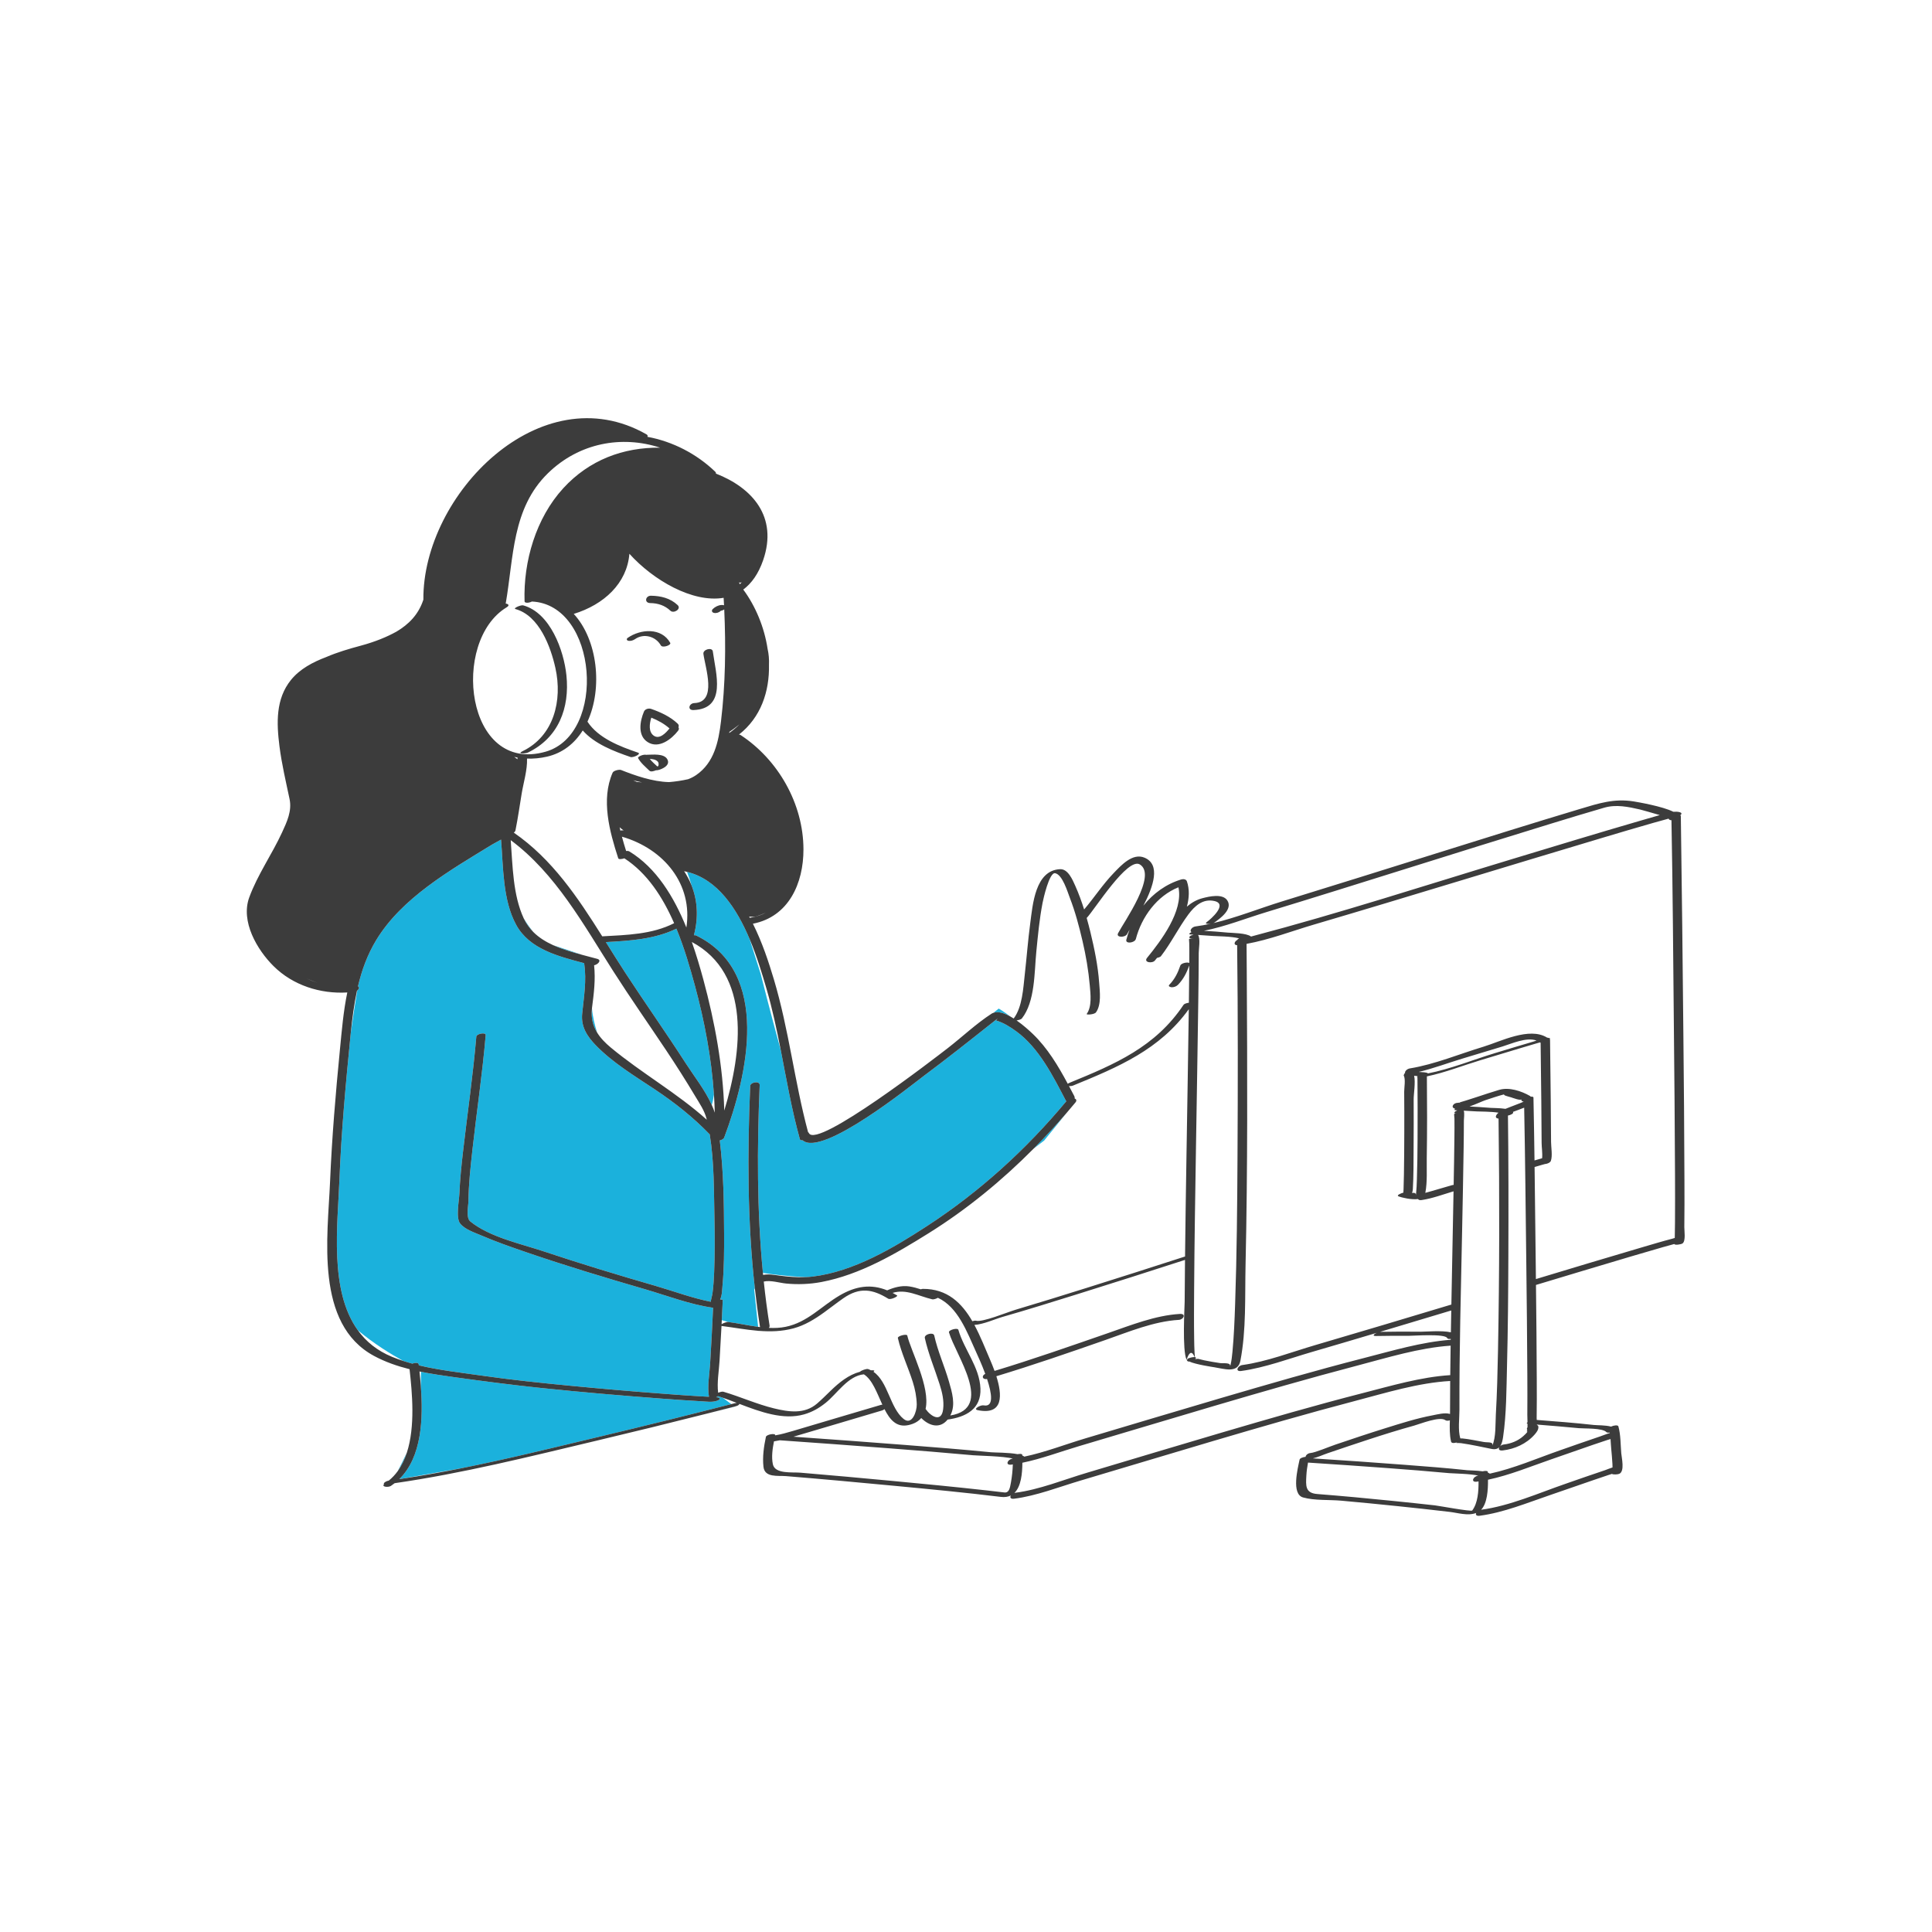<?xml version="1.0" standalone="no"?>
<svg version="1.1" id="Layer_1" xmlns="http://www.w3.org/2000/svg" xmlns:xlink="http://www.w3.org/1999/xlink" x="0px" y="0px" width="595.28px" height="595.28px" viewBox="0 0 595.28 595.28" enable-background="new 0 0 595.28 595.28" xml:space="preserve">
<path id="color_x5F_2" fill="#1bb1dc" d="M192.612,299.645c-2.007-3.077-3.965-6.222-5.938-9.371
	c7.375-0.401,15.034-0.864,21.744-4.136c2.441,5.945,4.231,12.147,5.744,17.739c2.911,10.763,5.061,22.103,5.816,33.399
	c-0.192,1.35-0.426,2.405-0.658,3.21c-2.074-4.628-5.492-8.922-8.105-12.984C205.172,318.112,198.713,308.997,192.612,299.645z
	 M233.518,410.032l0.202,0.06l-0.005-0.045C233.649,410.042,233.583,410.038,233.518,410.032z M222.706,430.665
	c-0.5-0.173-0.994-0.334-1.482-0.488c-0.134,0.124-0.343,0.24-0.592,0.34c1-0.001,1.796,0.547,0.274,1.085
	c-1.51,0.533-3.295,0.229-4.855,0.145c-4.181-0.226-8.358-0.524-12.533-0.838c-12.221-0.918-24.436-1.964-36.626-3.231
	c-9.026-0.938-18.011-2.111-26.998-3.36c-3.37-0.468-6.794-0.964-10.176-1.649c-0.004,0.808-0.018,2.398-0.063,4.318
	c0.76,10.042,0.365,21.912-6.63,28.752c0.099-0.015,0.199-0.028,0.297-0.042c3.6-0.627,11.005-1.921,18.661-3.272
	c14.286-2.849,28.476-6.353,42.584-9.722c13.61-3.25,27.202-6.588,40.754-10.076L222.706,430.665z M122.546,453.277
	c1.225-1.688,2.145-3.623,2.822-5.716C124.368,449.704,123.346,451.734,122.546,453.277z M218.298,435.437
	c4.928-1.222,8.088-2.012,8.088-2.012l-0.051-0.038C223.658,434.077,220.979,434.758,218.298,435.437z M318.462,353.931l3.257-2.506
	l6.947-8.549C325.4,346.674,321.998,350.368,318.462,353.931z M170.427,291.217c2.833,1.288,5.943,2.188,8.969,2.989
	L170.427,291.217z M127.04,420.161c0.825-0.329,1.907-0.343,1.97,0.211c0.012,0.101,0.023,0.207,0.034,0.309
	c6.271,1.518,12.758,2.214,19.128,3.134c9.272,1.339,18.599,2.305,27.923,3.197c9.739,0.932,19.487,1.772,29.243,2.497
	c3.594,0.267,7.188,0.529,10.786,0.739c0.772,0.045,1.545,0.083,2.317,0.12c-0.545-3.241,0.177-7.058,0.366-10.28
	c0.335-5.714,0.669-11.429,0.908-17.148c-7.054-0.971-14.23-3.75-21.03-5.726c-12.113-3.52-24.206-7.161-36.141-11.248
	c-4.769-1.633-9.555-3.285-14.188-5.28c-2.077-0.894-5.12-1.86-6.587-3.718c-1.363-1.725-0.318-7.008-0.23-9.088
	c0.186-4.391,0.632-8.777,1.138-13.141c1.366-11.79,3.082-23.534,4.089-35.363c0.072-0.843,2.968-1.441,2.882-0.423
	c-1.008,11.832-2.776,23.567-4.09,35.364c-0.582,5.228-1.157,10.492-1.226,15.756c-0.021,1.583-0.832,5.136,0.593,6.292
	c5.95,4.825,15.548,6.854,22.647,9.22c11.361,3.788,22.825,7.271,34.33,10.594c5.546,1.602,11.357,3.788,17.125,4.922
	c-0.076-0.271,0.417-1.963,0.499-2.576c0.289-2.166,0.428-4.352,0.515-6.535c0.218-5.444,0.218-10.897,0.097-16.344
	c-0.188-8.475-0.05-17.586-1.461-26.13c-5.168-5.33-10.829-9.817-17.023-13.932c-6.156-4.089-12.928-8.186-18.089-13.528
	c-2.662-2.755-4.583-5.708-4.189-9.683c0.526-5.322,1.416-10.172,0.62-15.562c-0.002-0.014,0.003-0.028,0.002-0.042
	c-7.89-2.096-16.868-4.287-20.973-11.846c-4.124-7.592-3.943-17.607-4.641-26.23c-0.753,0.414-1.669,0.921-2.709,1.505
	c-13.14,8.031-27.906,16.491-35.771,29.488c-2.703,4.467-4.417,9.226-5.586,14.144c-0.005,0.028-0.01,0.057-0.015,0.085
	c0.54,0.223,0.335,0.858-0.224,1.288c-0.679,3.973-1.349,8.411-1.988,13.003c-0.039,0.378-0.078,0.756-0.115,1.135
	c-1.442,14.617-2.806,29.251-3.376,43.933c-0.551,14.196-3.203,34.352,5.676,46.619c4.93,4.134,10.158,7.34,13.952,9.426
	C125.158,419.625,126.097,419.902,127.04,420.161z M182.394,310.677c-0.339,2.915,0.274,5.326,1.583,7.462
	C183.287,315.976,182.613,313.31,182.394,310.677z M164.339,287.183c-0.908-1.112-1.951-2.533-2.978-4.238
	c0,0.001,0.001,0.003,0.002,0.004C162.125,284.602,163.143,285.991,164.339,287.183z M311.309,313.201
	c-2.124-1.626-3.59-2.442-3.59-2.442l-1.632,1.312C307.532,311.542,309.421,312.146,311.309,313.201z M328.375,339.066
	c-3.907-7.488-8.25-16.205-15.261-21.305c-1.907-1.387-3.944-2.672-6.228-3.344c-0.043-0.013,0.946-0.938,0.204-0.367
	c-0.661,0.508-1.313,1.029-1.966,1.547c-6.827,5.425-13.67,10.83-20.662,16.041c-3.344,2.492-31.136,25.019-37.152,19.711
	c-0.429,0.022-0.773-0.062-0.842-0.307c-2.521-9.026-4.107-18.271-5.902-27.475c-3.317-12.026-6.18-23.476-6.18-23.476L231,289.412
	c-3.992-9.491-9.899-18.483-19.315-20.776c0.484,1.263,0.977,2.686,1.379,4.137c1.816,4.576,2.218,9.796,0.741,15.386
	c0.271-0.028,0.519-0.007,0.703,0.083c23.176,11.321,15.831,43.108,8.625,62.256c-0.162,0.43-0.75,0.74-1.359,0.884
	c1.165,9.482,1.292,19.207,1.333,28.684c0.024,5.384,0.002,10.791-0.5,16.156c-0.109,1.171-0.119,2.937-0.725,4.189
	c0.459-0.033,0.813,0.012,0.807,0.149c-0.079,2.068-0.19,4.134-0.295,6.201l1.9,0.559c0.021,0,0.045-0.001,0.063,0.001
	c2.935,0.377,6.083,1.08,9.229,1.503l-1.2-11.399l0.189-0.505c-2.298-20.655-2.303-41.602-1.427-62.313
	c0.05-1.192,2.983-1.686,2.923-0.269c-0.813,19.234-0.864,38.657,0.995,57.864c1.846,0.29,7.258,1.071,13.183,1.304
	c0.695-0.031,1.391-0.08,2.086-0.164c12.642-1.524,24.822-8.75,35.332-15.597c16.208-10.561,30.527-23.591,42.89-38.444
	C328.488,339.234,328.424,339.159,328.375,339.066z"></path>
<path id="color_x5F_1" d="M200.576,183.554c3.032,0.043,5.957,0.747,8.213,2.882c1.26,1.192-1.207,2.699-2.214,1.746
	c-1.737-1.644-3.85-2.333-6.219-2.366C198.4,185.788,198.867,183.53,200.576,183.554z M196.612,233.597
	c-0.252-0.458,1.661-1.26,2.534-1.023c0.069-0.005,0.144-0.02,0.208-0.02c1.725-0.008,5.128-0.454,6.213,1.314
	c0.75,1.221-0.083,2.173-1.139,2.752c-0.582,0.319-1.201,0.582-1.859,0.689c-0.156,0.025-0.309,0.021-0.46,0.03
	c-0.568,0.238-1.567,0.56-1.982,0.152C198.874,236.263,197.472,235.156,196.612,233.597z M202.76,236.082
	C202.418,236.142,202.592,236.267,202.76,236.082L202.76,236.082z M202.768,236.081c0.188-0.017,0.376-0.03,0.569-0.02
	C203.059,236.047,202.891,236.061,202.768,236.081z M200.2,233.834c0.672,0.832,1.498,1.546,2.277,2.281
	c0.094-0.015,0.189-0.026,0.284-0.035c0.071-0.077,0.138-0.205,0.158-0.422c0.031-0.329-0.021-0.782-0.275-1.028
	C202.024,234.033,201.121,233.868,200.2,233.834z M209.031,224.089c0.216,0.264,0.233,0.636-0.122,1.092
	c-2.029,2.606-5.921,5.62-9.325,3.486c-3.216-2.016-2.408-6.49-1.169-9.417c0.344-0.813,1.444-1.092,2.218-0.826
	c2.89,0.997,5.919,2.401,8.157,4.529C209.186,223.33,209.211,223.737,209.031,224.089z M206.281,224.442
	c-1.618-1.449-3.58-2.507-5.605-3.326c-0.577,1.887-0.886,4.323,0.684,5.503C203.166,227.977,205.164,225.842,206.281,224.442z
	 M158.824,187.66c7.312,2.015,10.856,11.604,12.313,18.194c2.198,9.938-0.439,20.964-10.214,25.641
	c-1.731,0.828,0.981,0.741,1.677,0.408c9.492-4.541,12.98-13.772,11.918-23.875c-0.804-7.645-4.96-19.204-13.317-21.507
	C160.522,186.334,157.961,187.422,158.824,187.66z M213.681,218.778c10.322-0.391,6.861-11.321,5.947-18.081
	c-0.183-1.356-3.088-0.631-2.897,0.776c0.588,4.356,4.322,14.887-2.8,15.157C212.276,216.693,211.708,218.853,213.681,218.778z
	 M203.61,198.849c0.512,0.912,3.288-0.082,2.897-0.776c-2.68-4.777-9.112-4.301-13.091-1.545c-0.507,0.351-0.302,0.83,0.246,0.918
	c0.718,0.116,1.466-0.146,2.049-0.549C198.372,195.054,202.057,196.082,203.61,198.849z M449.59,339.696
	C449.293,339.666,449.189,339.776,449.59,339.696L449.59,339.696z M518.44,383.101c-0.451,0.346-2.5,0.629-2.527,0.198
	c-0.058,0.011-0.116,0.021-0.172,0.036c-1.129,0.301-2.256,0.614-3.38,0.935c-3.251,0.928-6.497,1.88-9.738,2.841
	c-9.797,2.903-19.581,5.853-29.364,8.802c0.112,9.852,0.214,19.704,0.245,29.557c0.012,3.806,0.031,7.613-0.034,11.418
	c-0.002,0.14,0.011,0.363,0.026,0.615c5.86,0.455,11.728,0.898,17.568,1.552c1.067,0.12,3.634,0.038,5.321,0.507
	c0.813-0.39,2.126-0.572,2.264-0.079c0.716,2.559,0.67,5.632,0.886,8.267c0.114,1.395,1.14,5.584-0.609,6.359
	c-0.519,0.229-1.997,0.276-2.242,0.018c-0.365,0.114-0.73,0.229-1.093,0.348c-1.579,0.521-3.151,1.058-4.723,1.601
	c-4.389,1.516-8.771,3.052-13.168,4.546c-7.029,2.389-14.371,5.434-21.778,6.404c-1.072,0.141-1.32-0.344-1.092-0.853
	c-2.56,0.961-5.621-0.037-8.212-0.341c-5.361-0.629-10.727-1.223-16.097-1.776c-5.755-0.592-11.514-1.16-17.277-1.673
	c-3.687-0.328-8.178-0.001-11.739-0.991c-3.689-1.025-1.637-9.018-1.077-11.663c0.093-0.438,1.054-0.779,1.84-0.853
	c0.049-0.498,0.672-1.106,1.512-1.178c1.506-0.129,5.56-1.872,7.704-2.599c5.146-1.744,10.297-3.476,15.487-5.085
	c4.732-1.468,9.52-3.01,14.398-3.922c1.431-0.268,3.765-0.93,5.405-0.432c0.002-0.178,0.006-0.359,0.006-0.534
	c-0.006-3.208,0.011-6.415,0.042-9.623c-9.827,0.553-19.77,3.647-29.223,6.127c-14.715,3.86-29.33,8.095-43.918,12.402
	c-13.613,4.02-27.197,8.14-40.806,12.173c-6.604,1.957-13.527,4.698-20.398,5.572c-1.172,0.149-1.361-0.445-1.018-0.999
	c-0.83,0.414-1.846,0.59-3.097,0.437c-10.888-1.334-21.815-2.372-32.735-3.408c-11.15-1.058-22.305-2.088-33.47-2.993
	c-2.509-0.203-6.54,0.523-6.92-2.86c-0.343-3.059,0.116-6.226,0.751-9.223c0.164-0.772,3.03-1.247,2.867-0.477
	c0,0.002-0.001,0.004-0.001,0.006c1.876-0.318,3.692-0.837,5.534-1.382c8.976-2.652,17.939-5.344,26.921-7.975
	c0.207-0.061,0.392-0.085,0.56-0.091c-1.653-3.602-3.064-7.69-5.696-9.363c-4.893,0.464-8.258,5.992-11.782,8.798
	c-2.055,1.637-4.112,2.823-6.643,3.547c-6.371,1.824-13.419-0.749-19.938-3.238c-0.004,0.234-0.354,0.541-1.135,0.743
	c-0.114,0.029-0.228,0.058-0.341,0.087c-2.677,0.69-5.357,1.371-8.037,2.05c-11.517,2.919-23.059,5.745-34.618,8.492
	c-20.509,4.874-41.185,10.058-62.081,13.066c-0.368,0.289-0.748,0.568-1.147,0.833c-0.812,0.537-2.988,0.324-2.104-0.543
	c-0.4-0.239,0.551-0.942,1.434-1.08c1.06-0.855,1.975-1.84,2.764-2.927c1.225-1.688,2.145-3.623,2.822-5.716
	c2.608-8.062,1.639-18.417,0.825-25.689c-3.792-0.955-7.485-2.231-10.931-4.084c-18.323-9.856-14.281-36.695-13.561-53.737
	c0.574-13.58,1.71-27.117,3.036-40.642c0.572-5.841,1.064-11.825,2.271-17.616c-8.279,0.495-16.73-2.172-22.717-8.116
	c-5.074-5.036-10.211-13.762-7.485-21.196c2.567-6.999,6.97-13.208,10.085-19.962c1.526-3.309,3.102-6.638,2.328-10.323
	c-1.133-5.396-2.418-10.794-3.111-16.271c-0.898-7.109-1.202-14.55,3.54-20.419c2.747-3.4,6.782-5.514,10.862-7.055
	c3.439-1.492,7.147-2.565,10.707-3.524c4.308-1.16,7.941-2.652,10.932-4.307c3.785-2.233,6.798-5.264,8.301-9.849
	c-0.254-32.464,36.191-69.517,68.741-50.941c0.39,0.222,0.436,0.496,0.289,0.759c7.71,1.428,15.082,5.169,20.9,10.762
	c0.194,0.186,0.245,0.38,0.199,0.566c11.21,4.387,19.181,13.278,14.562,26.68c-1.458,4.23-3.581,7.163-6.127,9.054
	c3.791,5.115,6.498,11.642,7.501,18.306c0.359,1.577,0.49,3.22,0.421,4.885c0.17,8.263-2.526,16.239-9.245,21.487
	c0.197,0.019,0.38,0.069,0.531,0.168c11.585,7.616,19.296,21.184,19.337,35.161c0.031,10.548-4.585,20.822-15.578,22.955
	c2.861,5.701,4.892,11.885,6.46,17.135c4.618,15.455,6.363,31.533,10.532,47.058c0.107,0.081,0.2,0.182,0.264,0.316
	c2.424,5.029,39.245-23.422,42.842-26.219c4.439-3.451,8.714-7.506,13.437-10.566c0.179-0.116,0.373-0.195,0.569-0.267
	c1.445-0.528,3.334,0.075,5.222,1.13c0.345,0.193,0.69,0.396,1.032,0.615c2.679-3.563,2.934-9.335,3.41-13.546
	c0.596-5.267,0.984-10.56,1.688-15.814c0.758-5.665,1.501-16.324,9.207-16.645c2.435-0.102,3.848,3.3,4.65,5.092
	c1.063,2.376,1.959,4.831,2.746,7.321c3.119-3.666,5.765-7.75,9.118-11.229c2.27-2.355,5.794-6.257,9.459-4.74
	c5.086,2.105,2.76,8.88-0.315,14.793c3.007-3.748,6.991-6.668,11.687-8.081c0.585-0.176,1.477-0.092,1.708,0.577
	c0.85,2.465,0.721,5.13,0.001,7.812c1.4-1.202,2.979-2.133,4.831-2.612c1.993-0.516,6.193-1.522,7.633,0.705
	c1.75,2.705-2.195,5.532-4.038,6.842c-0.069,0.049-0.174,0.096-0.298,0.139c7.161-1.684,14.365-4.589,21.18-6.684
	c15.931-4.896,31.831-9.895,47.737-14.869c14.692-4.595,29.376-9.22,44.123-13.637c5.737-1.718,10.465-3.277,16.522-2.303
	c1.141,0.184,8.906,1.509,12.187,3.183c1.166-0.101,3.389,0.07,2.127,1.109c0.115,0.042,0.188,0.105,0.19,0.195
	c0,0.002,0,0.004,0,0.007c0.333,22.5,0.564,45.003,0.785,67.505c0.147,14.998,0.29,29.996,0.327,44.994
	c0.012,4.729,0.029,9.46-0.037,14.188C518.952,379.199,519.456,382.32,518.44,383.101z M370.952,286.793
	c2.457,0.144,4.914,0.313,7.361,0.56c1.093,0.11,5.761,0.09,7.145,1.215c0.116-0.031,0.236-0.064,0.351-0.094
	c27.05-7.125,53.737-15.804,80.506-23.901c13.027-3.94,26.046-7.913,39.118-11.706c1.986-0.576,3.974-1.171,5.972-1.724
	c-2.36-0.69-5.494-1.585-6.075-1.719c-3.654-0.837-7.364-1.627-11.038-0.562c-5.454,1.583-10.889,3.232-16.319,4.896
	c-14.656,4.491-29.281,9.081-43.91,13.658c-14.668,4.59-29.332,9.2-44.037,13.673C383.857,282.969,377.396,285.522,370.952,286.793z
	 M381.184,291.235c-1.202-0.034-0.876-1.129,0.04-1.625c0.092-0.185,0.303-0.345,0.576-0.475c-2.219-0.646-7.009-0.665-7.948-0.74
	c-1.57-0.125-3.142-0.231-4.713-0.328c0.772,1.122,0.211,4.282,0.209,5.527c-0.008,4.952-0.073,9.903-0.139,14.855
	c-0.2,14.782-0.462,29.563-0.699,44.344c-0.237,14.867-0.482,29.735-0.581,44.604c-0.033,5.062-0.07,10.126,0.011,15.188
	c0.022,1.395,0.041,2.793,0.123,4.187c0.023,0.394,0.042,0.791,0.096,1.182c0.011,0.081,0.019,0.144,0.025,0.199
	c0.225,0.039,0.354,0.146,0.279,0.372c-0.041,0.125-0.129,0.23-0.234,0.328c0.928-0.378,1.206-0.05,2.799,0.278
	c1.631,0.336,3.271,0.622,4.919,0.861c0.928,0.135,3.451-0.281,3.041,1.047c0.073-0.19,0.136-0.385,0.182-0.583
	c0.298-1.285,0.444-2.609,0.568-3.92c0.462-4.889,0.655-9.805,0.824-14.712c0.522-15.148,0.653-30.31,0.733-45.465
	C381.41,334.654,381.454,312.939,381.184,291.235z M313.217,314.401c2.136,1.488,4.053,3.252,5.024,4.183
	c4.501,4.316,7.796,9.827,10.758,15.348c0.133-0.104,0.326-0.214,0.609-0.33c13.942-5.709,26.401-11.006,35.064-24.004
	c0.205-0.308,0.969-0.56,1.64-0.637c0.052-3.825,0.097-7.651,0.119-11.477c-0.785,2.213-1.801,4.229-3.465,5.935
	c-0.497,0.51-1.206,0.77-1.918,0.77c-0.339,0-1.265-0.255-0.763-0.77c1.666-1.708,2.635-3.684,3.396-5.925
	c0.252-0.742,2.191-1.137,2.757-0.778c0.002-0.488,0.009-0.975,0.011-1.463c0.004-1.541,0.012-3.082-0.022-4.622
	c-0.042-1.949-0.464-1.101,1.46-1.572c-1.702,0.417-1.99-0.604-0.274-1.024c0.004-0.001,0.008-0.002,0.013-0.003
	c0.045-0.011,0.109-0.027,0.181-0.044c-0.312-0.017-0.624-0.039-0.935-0.055c-0.798-0.04-0.396-0.413,0.249-0.746
	c-0.704-0.378,0.059-1.586,1.233-1.739c1.565-0.203,3.138-0.495,4.713-0.846c-0.962,0.143-2.046,0.064-1.197-0.54
	c1.151-0.818,6.5-5.452,2.357-6.429c-3.592-0.848-6.156,1.533-8.082,4.138c-3.049,4.124-5.309,8.779-8.44,12.841
	c-0.174,0.227-0.679,0.419-1.208,0.528c-0.224,0.279-0.445,0.552-0.658,0.813c-0.81,0.992-3.573,0.604-2.415-0.816
	c4.222-5.177,11.252-14.407,9.671-21.747c-6.623,2.632-11.356,9.151-13.121,15.915c-0.324,1.24-3.288,1.599-2.932,0.235
	c0.274-1.05,0.61-2.086,1.003-3.1c-0.317,0.537-0.586,1.004-0.782,1.378c-0.568,1.087-3.506,1.137-2.76-0.292
	c1.856-3.555,12.107-17.876,6.701-21.176c-3.791-2.313-13.91,13.887-16.361,16.474c-0.006,0.007-0.015,0.012-0.021,0.018
	c0.4,1.416,0.78,2.836,1.125,4.26c1.248,5.154,2.344,10.42,2.725,15.719c0.195,2.713,0.73,6.706-0.978,9.096
	c-0.506,0.708-3.103,0.828-2.863,0.492c1.658-2.32,1.176-6.149,0.943-8.812c-0.402-4.602-1.189-9.174-2.239-13.672
	c-1.047-4.485-2.233-8.982-3.902-13.282c-0.679-1.75-2.25-7.153-4.523-7.594c-1.837-0.356-3.681,8.098-3.886,9.159
	c-0.959,4.974-1.427,10.02-1.924,15.055c-0.62,6.272-0.34,15.363-4.463,20.557C314.624,314.091,313.875,314.318,313.217,314.401z
	 M299.591,407.091c0.45-0.143,0.889-0.224,1.118-0.159c2.01,0.566,9.546-2.59,12.29-3.406c7.26-2.16,14.495-4.405,21.721-6.675
	c10.151-3.189,20.289-6.421,30.411-9.702c0.111-10.205,0.271-20.41,0.433-30.614c0.241-15.195,0.513-30.391,0.722-45.586
	c-8.975,12.461-21.649,17.794-35.621,23.515c-0.422,0.173-0.92,0.209-1.3,0.15c0.559,1.051,1.111,2.101,1.653,3.141
	c0.127,0.244,0.146,0.479,0.094,0.695c0.504,0.203,0.748,0.632,0.234,1.253c-0.882,1.066-1.777,2.123-2.681,3.173
	c-3.266,3.798-6.668,7.492-10.204,11.055c-9.76,9.834-20.536,18.677-32.275,26.008c-10.178,6.356-21.193,12.832-33.119,15.076
	c-3.552,0.668-7.259,0.815-10.858,0.463c-2.021-0.197-4.826-1.103-6.879-0.604c0.482,4.534,1.072,9.055,1.79,13.558
	c0.042,0.264-0.052,0.502-0.222,0.707c1.749,0.084,3.473,0.017,5.133-0.32c6.782-1.376,10.978-6.333,16.674-9.668
	c5.042-2.952,9.713-3.586,14.644-1.573c2.13-0.915,4.484-1.567,6.811-1.213c1.217,0.185,2.394,0.517,3.56,0.892
	c0.228-0.085,0.451-0.139,0.637-0.139C291.896,397.097,296.332,401.47,299.591,407.091z M231,289.412
	c-3.992-9.491-9.899-18.483-19.315-20.776c-0.294-0.072-0.587-0.147-0.888-0.205c0.899,1.37,1.663,2.819,2.267,4.342
	c1.816,4.576,2.218,9.796,0.741,15.386c0.271-0.028,0.519-0.007,0.703,0.083c23.176,11.321,15.831,43.108,8.625,62.256
	c-0.162,0.43-0.75,0.74-1.359,0.884c1.165,9.482,1.292,19.207,1.333,28.684c0.024,5.384,0.002,10.791-0.5,16.156
	c-0.109,1.171-0.119,2.937-0.725,4.189c0.459-0.033,0.813,0.012,0.807,0.149c-0.079,2.068-0.19,4.134-0.295,6.201
	c-0.021,0.417-0.038,0.835-0.06,1.252c0.498-0.343,1.522-0.705,1.96-0.693c0.021,0,0.045-0.001,0.063,0.001
	c2.935,0.377,6.083,1.08,9.229,1.503c0.197,0.027,0.394,0.054,0.591,0.078c-0.629-3.98-1.156-7.977-1.602-11.982
	c-2.298-20.655-2.303-41.602-1.427-62.313c0.05-1.192,2.983-1.686,2.923-0.269c-0.813,19.234-0.864,38.657,0.995,57.864
	c0.02,0.206,0.04,0.412,0.06,0.618c1.597-0.326,3.277-0.02,4.872,0.194c2.737,0.366,5.494,0.615,8.251,0.491
	c0.695-0.031,1.391-0.08,2.086-0.164c12.642-1.524,24.822-8.75,35.332-15.597c16.208-10.561,30.527-23.591,42.89-38.444
	c-0.07-0.067-0.134-0.142-0.183-0.235c-3.907-7.488-8.25-16.205-15.261-21.305c-1.907-1.387-3.944-2.672-6.228-3.344
	c-0.043-0.013,0.946-0.938,0.204-0.367c-0.661,0.508-1.313,1.029-1.966,1.547c-6.827,5.425-13.67,10.83-20.662,16.041
	c-3.344,2.492-31.136,25.019-37.152,19.711c-0.429,0.022-0.773-0.062-0.842-0.307c-2.521-9.026-4.107-18.271-5.902-27.475
	c-1.239-6.352-2.576-12.683-4.391-18.907C234.859,300.146,233.226,294.703,231,289.412z M183.978,318.14
	c1.032,1.685,2.493,3.2,4.254,4.66c9.558,7.924,20.338,13.951,29.532,22.198c-0.024-0.098-0.044-0.198-0.069-0.296
	c-0.637-2.544-2.153-4.71-3.487-6.944c-2.856-4.781-5.843-9.48-8.934-14.114c-5.451-8.171-11.096-16.217-16.381-24.497
	c-9.154-14.34-17.658-29.956-31.533-40.282c0.61,8.023,0.665,16.844,4.001,24.081c0,0.001,0.001,0.003,0.002,0.004
	c0.762,1.652,1.78,3.042,2.976,4.234c1.716,1.709,3.811,2.998,6.088,4.034c2.833,1.288,5.943,2.188,8.969,2.989
	c1.586,0.42,3.148,0.816,4.63,1.231c1.462,0.409,0.216,1.74-0.972,1.978c0.46,4.469-0.057,8.57-0.642,13.066
	c-0.009,0.067-0.011,0.13-0.019,0.197C182.055,313.592,182.668,316.003,183.978,318.14z M168.516,233.145
	c-2.108,0.48-4.159,0.66-6.131,0.592c0.138,3.46-1.097,7.438-1.645,10.761c-0.622,3.775-1.159,7.584-1.914,11.335
	c-0.058,0.288-0.255,0.529-0.517,0.719c0.001,0.001,0.003,0.001,0.005,0.002c11.804,8.122,19.716,19.971,27.247,31.946
	c7.461-0.414,15.364-0.581,22.146-4.048c-3.504-8.033-8.297-15.426-15.326-19.988c-0.787,0.274-1.765,0.376-1.891-0.014
	c-2.667-8.211-5.37-18.06-1.73-26.376c0.281-0.641,2.022-1.056,2.619-0.819c4.148,1.65,9.647,3.608,14.777,3.723
	c1.886-0.161,3.888-0.441,5.881-0.896c0.863-0.325,1.691-0.739,2.466-1.273c5.554-3.825,6.888-10.24,7.645-16.537
	c1.371-11.409,1.524-23.006,1.002-34.501c-0.31,0.236-0.727,0.377-1.068,0.426c0,0-0.001,0-0.001,0.001
	c-0.036,0.029-0.079,0.063-0.098,0.082c-0.505,0.493-1.364,0.73-2.049,0.549c-0.61-0.162-0.772-0.729-0.314-1.175
	c0.706-0.688,1.674-1.18,2.664-1.247c0.212-0.014,0.534,0,0.805,0.087c-0.038-0.767-0.083-1.532-0.127-2.298
	c-9.574,1.615-21.705-5.442-29.035-13.57c-0.739,9.147-7.874,15.679-17.141,18.528c7.36,7.979,8.978,22.871,4.219,33.211
	c0.011,0.013,0.027,0.023,0.037,0.038c3.353,5.085,10.02,7.615,15.556,9.503c1.13,0.385-1.501,1.618-2.323,1.338
	c-5.017-1.711-11.062-4.02-14.725-8.18C177.041,229.051,173.38,232.036,168.516,233.145z M208.418,286.138
	c-6.71,3.272-14.37,3.734-21.744,4.136c1.972,3.149,3.931,6.294,5.938,9.371c6.101,9.352,12.561,18.467,18.603,27.857
	c2.613,4.062,6.032,8.356,8.105,12.984c0.345,0.771,0.652,1.551,0.913,2.341c-0.046-1.848-0.131-3.698-0.254-5.551
	c-0.755-11.296-2.905-22.636-5.816-33.399C212.65,298.285,210.86,292.083,208.418,286.138z M223.157,342.179
	c5.532-18.202,8.364-42.123-9.992-51.936c1.399,3.966,2.561,7.925,3.563,11.629C220.245,314.875,222.781,328.588,223.157,342.179z
	 M191.623,257.792c0.403,1.506,0.844,2.985,1.297,4.419c0.372-0.061,0.737-0.029,1.011,0.138
	c8.308,5.067,13.729,14.009,17.551,23.435C213.535,272.472,204.602,261.553,191.623,257.792z M191.954,255.849
	c0.081,0.02,0.159,0.043,0.239,0.063c-0.419-0.301-0.853-0.64-1.275-1.02c0.075,0.343,0.15,0.686,0.231,1.028
	C191.454,255.834,191.746,255.798,191.954,255.849z M197.823,241.061c-0.926-0.19-1.843-0.412-2.75-0.655l1.145,0.521
	C196.219,240.927,196.815,240.996,197.823,241.061z M227.914,180.012c0.217-0.181,0.428-0.375,0.635-0.578
	c-0.521,0.192-0.831-0.008-0.831-0.008L227.914,180.012z M159.48,233.436c-0.352-0.062-0.698-0.135-1.042-0.214
	c0.369,0.262,0.718,0.505,1.041,0.727C159.403,233.785,159.414,233.609,159.48,233.436z M235.957,281.206
	c-1.836,0.849-3.238,1.221-3.238,1.221s-0.901,0.098-1.896-0.015c0.074,0.132,0.147,0.265,0.22,0.398
	c0.124-0.048,0.251-0.088,0.39-0.109C233.125,282.444,234.626,281.925,235.957,281.206z M227.834,223.163
	c-1.171,0.997-2.261,1.778-3.089,2.326c-0.024,0.121-0.045,0.244-0.07,0.365C225.847,225.035,226.901,224.137,227.834,223.163z
	 M168.821,145.818c-11.1,10.833-10.523,25.887-13.004,40.149c0.787,0.112,1.311,0.538,0.294,1.152
	c-17.281,10.437-12.703,51.538,11.994,44.49c18.972-5.415,16.051-45.346-4.225-46.268c-0.848,0.462-2.235,0.545-2.254-0.05
	c-0.402-12.303,3.502-25.678,11.946-34.879c7.964-8.678,18.451-12.614,29.815-12.474
	C191.639,134.082,178.471,136.401,168.821,145.818z M97.814,302.795c-1.081-0.381-2.207-0.809-3.384-1.308
	C95.527,301.997,96.657,302.433,97.814,302.795z M124.227,419.319c0.931,0.305,1.87,0.583,2.813,0.841
	c0.825-0.329,1.907-0.343,1.97,0.211c0.012,0.101,0.023,0.207,0.034,0.309c6.271,1.518,12.758,2.214,19.128,3.134
	c9.272,1.339,18.599,2.305,27.923,3.197c9.739,0.932,19.487,1.772,29.243,2.497c3.594,0.267,7.188,0.529,10.786,0.739
	c0.772,0.045,1.545,0.083,2.317,0.12c-0.545-3.241,0.177-7.058,0.366-10.28c0.335-5.714,0.669-11.429,0.908-17.148
	c-7.054-0.971-14.23-3.75-21.03-5.726c-12.113-3.52-24.206-7.161-36.141-11.248c-4.769-1.633-9.555-3.285-14.188-5.28
	c-2.077-0.894-5.12-1.86-6.587-3.718c-1.363-1.725-0.318-7.008-0.23-9.088c0.186-4.391,0.632-8.777,1.138-13.141
	c1.366-11.79,3.082-23.534,4.089-35.363c0.072-0.843,2.968-1.441,2.882-0.423c-1.008,11.832-2.776,23.567-4.09,35.364
	c-0.582,5.228-1.157,10.492-1.226,15.756c-0.021,1.583-0.832,5.136,0.593,6.292c5.95,4.825,15.548,6.854,22.647,9.22
	c11.361,3.788,22.825,7.271,34.33,10.594c5.546,1.602,11.357,3.788,17.125,4.922c-0.076-0.271,0.417-1.963,0.499-2.576
	c0.289-2.166,0.428-4.352,0.515-6.535c0.218-5.444,0.218-10.897,0.097-16.344c-0.188-8.475-0.05-17.586-1.461-26.13
	c-5.168-5.33-10.829-9.817-17.023-13.932c-6.156-4.089-12.928-8.186-18.089-13.528c-2.662-2.755-4.583-5.708-4.189-9.683
	c0.526-5.322,1.416-10.172,0.62-15.562c-0.002-0.014,0.003-0.028,0.002-0.042c-7.89-2.096-16.868-4.287-20.973-11.846
	c-4.124-7.592-3.943-17.607-4.641-26.23c-0.753,0.414-1.669,0.921-2.709,1.505c-13.14,8.031-27.906,16.491-35.771,29.488
	c-2.703,4.467-4.417,9.226-5.586,14.144c-0.006,0.027-0.014,0.055-0.021,0.083c0.002,0,0.003,0.002,0.006,0.003
	c0.54,0.223,0.335,0.858-0.224,1.288c-0.026,0.021-0.055,0.039-0.083,0.059c-0.914,4.235-1.46,8.577-1.906,12.945
	c-0.039,0.378-0.078,0.756-0.115,1.135c-1.442,14.617-2.806,29.251-3.376,43.933c-0.551,14.196-3.203,34.352,5.676,46.619
	c2.5,3.453,5.911,6.282,10.542,8.176C121.942,418.53,123.079,418.943,124.227,419.319z M226.988,432.243
	c-1.464-0.56-2.893-1.099-4.282-1.579c-0.5-0.173-0.994-0.334-1.482-0.488c-0.134,0.124-0.343,0.24-0.592,0.34
	c1-0.001,1.796,0.547,0.274,1.085c-1.51,0.533-3.295,0.229-4.855,0.145c-4.181-0.226-8.358-0.524-12.533-0.838
	c-12.221-0.918-24.436-1.964-36.626-3.231c-9.026-0.938-18.011-2.111-26.998-3.36c-3.37-0.468-6.794-0.964-10.176-1.649
	c-0.156-0.032-0.311-0.063-0.466-0.095c0.149,1.413,0.289,2.892,0.404,4.413c0.76,10.042,0.365,21.912-6.63,28.752
	c0.099-0.015,0.199-0.028,0.297-0.042c6.24-0.923,12.459-2.036,18.661-3.272c14.286-2.849,28.476-6.353,42.584-9.722
	c13.61-3.25,27.202-6.588,40.754-10.076c0.366-0.094,0.733-0.186,1.1-0.28C226.633,432.291,226.822,432.258,226.988,432.243z
	 M311.479,456.816c0.336-1.843,0.53-3.727,0.586-5.609c-0.154,0.021-0.309,0.054-0.463,0.074c-1.992,0.253-1.157-1.642,0.335-1.831
	c0.045-0.006,0.09-0.016,0.135-0.022c0-0.002,0-0.004,0-0.007c-2.719-0.765-10.791-0.9-12.213-1.031
	c-8.636-0.793-17.282-1.482-25.93-2.148c-11.218-0.864-22.438-1.685-33.663-2.467c-0.593,0.128-1.191,0.239-1.793,0.334
	c-0.459,2.331-0.813,4.848-0.337,7.068c0.652,3.04,5.957,2.367,8.496,2.58c9.413,0.79,18.82,1.64,28.224,2.528
	c9.717,0.917,19.435,1.849,29.135,2.932c1.813,0.202,3.626,0.406,5.437,0.628C310.917,460.028,311.161,458.559,311.479,456.816z
	 M446.844,423.702c0.028-2.564,0.06-5.129,0.098-7.693c0.007-0.464,0.018-0.928,0.024-1.393c-9.755,0.67-19.616,3.746-28.994,6.207
	c-14.655,3.847-29.215,8.053-43.749,12.333c-13.928,4.101-27.825,8.305-41.747,12.423c-5.667,1.677-11.566,3.909-17.468,5.117
	c-0.014,3.319-0.393,7.305-2.456,9.302c0.084-0.022,0.17-0.041,0.258-0.052c7.396-0.941,14.943-4.034,22.051-6.15
	c13.87-4.13,27.721-8.324,41.606-12.403c14.437-4.24,28.896-8.439,43.473-12.172C428.665,426.986,437.791,424.263,446.844,423.702z
	 M436.742,332.032c-0.141-0.056-0.122-0.165-0.001-0.291c0-0.021,0-0.041,0-0.062c0-0.032,0.011-0.062,0.017-0.092
	c-0.086-0.017-0.167-0.031-0.222-0.039c-0.271-0.038-0.545-0.06-0.818-0.088c0.464,2.013-0.152,5.657-0.146,7.235
	c0.022,5.087,0.018,10.174-0.021,15.261c-0.032,4.148,0.018,8.323-0.235,12.466c-0.029,0.475-0.116,0.841-0.251,1.131
	c0.757-0.045,1.303-0.042,1.165,0.81c0.035-0.187,0.063-0.375,0.082-0.564c0.149-1.438,0.208-2.886,0.255-4.331
	c0.139-4.187,0.185-8.377,0.207-12.566C436.806,344.612,436.801,338.322,436.742,332.032z M460.617,324.481
	c4.003-1.211,8.002-2.436,12.018-3.604c0.244-0.071,0.517-0.164,0.8-0.263c-3.128-1.153-7.728,0.989-10.524,1.832
	c-4.087,1.232-8.172,2.473-12.259,3.706c-4.426,1.335-8.959,3.047-13.526,4.13c0.196,0.017,0.393,0.024,0.589,0.042
	c0.391,0.037,1.831,0.02,2.288,0.406C446.939,329.374,453.927,326.506,460.617,324.481z M439.167,367.539
	c0.688-0.182,1.581-0.442,2.139-0.6c2.045-0.58,4.085-1.18,6.124-1.783c0.17-0.05,0.317-0.061,0.463-0.07
	c0.095-4.955,0.186-9.91,0.233-14.866c0.017-1.839,0.04-3.68,0.012-5.52c-0.022-1.439-0.48-1.612,0.711-1.638
	c-1.316,0.029-0.66-0.564,0.158-0.952c-0.143-0.006-0.285-0.018-0.427-0.024c-0.573-0.024-0.524-0.225-0.212-0.459
	c-0.174-0.049-0.335-0.113-0.474-0.202c-0.448-0.289-0.372-0.726-0.047-1.082c0.021-0.022,0.042-0.045,0.063-0.068
	c0.426-0.467,1.52-0.617,2.165-0.419c-0.184-0.1-0.351-0.146-0.482-0.16c0.088-0.018,0.2-0.044,0.34-0.085
	c0.524-0.151,1.047-0.306,1.568-0.47c1.162-0.364,2.321-0.737,3.479-1.114c2.32-0.756,4.632-1.549,6.974-2.233
	c3.016-0.881,6.737,0.338,9.437,1.872c0.097,0.055,0.182,0.136,0.243,0.23c0.473-0.03,0.844,0.044,0.848,0.254
	c0.134,6.466,0.234,12.934,0.325,19.401c0.779-0.231,1.561-0.459,2.345-0.674c0.152-1.52-0.15-3.415-0.155-4.714
	c-0.016-4.268-0.054-8.535-0.097-12.802c-0.061-6.024-0.125-12.047-0.211-18.071c-0.049-0.023-0.097-0.047-0.138-0.078
	c-0.017-0.013-0.037-0.021-0.054-0.034c-0.365,0.103-0.729,0.206-1.094,0.312c-1.561,0.454-3.119,0.916-4.676,1.383
	c-4.229,1.268-8.454,2.552-12.681,3.829c-5.338,1.614-10.867,3.807-16.4,4.947c0.079,8.402,0.098,16.81-0.041,25.212
	C439.545,360.303,439.823,364.113,439.167,367.539z M470.647,438.227c-0.02-0.979-0.058-1.938-0.055-2.288
	c0.034-3.979,0.023-7.958,0.004-11.937c-0.055-11.677-0.182-23.354-0.322-35.031c-0.19-15.894-0.338-31.792-0.65-47.684
	c-0.754,0.29-1.52,0.559-2.255,0.86c-0.269,0.11-0.724,0.269-1.218,0.45c0.025,0.04,0.059,0.077,0.075,0.119
	c0.146,0.375-0.76,0.837-1.601,1.006c0.186,14.545,0.179,29.096,0.123,43.642c-0.043,11.159-0.126,22.32-0.415,33.475
	c-0.188,7.266-0.155,14.708-1.205,21.917c-0.149,1.026-0.373,2.099-0.907,2.836c0.271-0.258,0.659-0.465,1.11-0.517
	c2.191-0.25,4.358-1.096,6.018-2.583c0.463-0.416,0.94-0.858,1.308-1.37c-0.245-0.042-0.342-0.137-0.142-0.305
	c0.032-0.027,0.057-0.108,0.077-0.225c-0.181-0.221-0.195-0.51,0.058-0.806c0.008-0.329,0.008-0.709,0.003-1.104
	C470.313,438.607,470.383,438.427,470.647,438.227z M461.729,344.665c-0.6-0.052-1.027-0.348-0.735-0.967
	c0.151-0.321,0.406-0.603,0.713-0.859c-2.211-0.375-5.957-0.345-6.693-0.394c-1.338-0.09-2.677-0.153-4.016-0.224
	c0.294,0.806,0.045,2.306,0.046,3.049c0.003,2.798-0.033,5.597-0.073,8.395c-0.125,8.62-0.305,17.24-0.477,25.859
	c-0.364,18.27-0.88,36.552-0.817,54.826c0.009,2.649-0.51,6.219,0.267,8.841c0.241-0.007,0.483-0.001,0.727,0.024
	c1.051,0.106,2.095,0.277,3.134,0.462c1.099,0.195,2.196,0.394,3.292,0.607c1.316,0.257,3.125-0.176,2.709,1.167
	c1.172-2.764,0.92-6.659,1.083-9.521c0.37-6.539,0.54-13.089,0.666-19.636C462.015,392.429,462.037,368.533,461.729,344.665z
	 M463.66,337.131c-2.006,0.511-3.973,1.193-5.94,1.834c-0.949,0.309-2.942,1.264-4.938,1.965c2.166,0.109,4.331,0.237,6.49,0.421
	c0.685,0.058,2.842,0.028,4.584,0.299c0.593-0.243,1.168-0.449,1.605-0.631c1.316-0.546,2.716-0.998,4.026-1.592
	c-0.486-0.049-0.829-0.278-0.719-0.74c-0.133,0.559-2.705-0.435-3.233-0.599C465.063,337.944,462.622,337.395,463.66,337.131z
	 M447.157,403.778c-7.315,2.202-14.631,4.403-21.951,6.587c0.003,0,0.007-0.001,0.011-0.001c4.192-0.078,8.389-0.103,12.581-0.041
	c1.273,0.019,6.437-0.459,9.24,0.185C447.075,408.265,447.117,406.021,447.157,403.778z M455.562,456.443
	c-0.172,0.024-0.343,0.063-0.514,0.085c-1.992,0.262-1.154-1.635,0.335-1.831c0.042-0.005,0.084-0.013,0.126-0.019
	c-2.229-0.597-7.907-0.678-8.945-0.775c-6.226-0.583-12.461-1.072-18.697-1.536c-8.28-0.615-16.563-1.189-24.849-1.721
	c-0.246,1.331-0.436,2.682-0.508,4.021c-0.164,3.072-0.392,5.368,3.342,5.662c7.76,0.611,15.512,1.332,23.256,2.119
	c4.354,0.442,8.707,0.897,13.056,1.386c1.155,0.13,11.154,1.978,11.455,1.576C455.346,463.099,455.587,459.542,455.562,456.443z
	 M496.846,452.141c-0.009-0.363-0.008-0.727-0.029-1.09c-0.091-1.564-0.222-3.125-0.376-4.685c-0.094-0.947-0.135-1.964-0.211-2.977
	c-0.343,0.103-0.687,0.202-1.027,0.312c-1.491,0.483-2.975,0.987-4.457,1.498c-4.228,1.46-8.446,2.95-12.674,4.408
	c-6.331,2.183-12.93,4.924-19.597,6.321c0.028,3.146-0.224,7.275-2.115,9.25c8.774-1.171,17.614-5.097,25.924-7.971
	c4.097-1.417,8.181-2.876,12.298-4.234C495.047,452.82,495.937,452.421,496.846,452.141z M473.551,438.932
	c0,0.04-0.002,0.078-0.003,0.118c0.257,0.099,0.439,0.279,0.454,0.602c0.043,0.923-0.61,1.737-1.195,2.396
	c-2.498,2.816-6.109,4.439-9.81,4.86c-1.193,0.136-1.371-0.485-1.003-1.042c-0.518,0.536-1.272,0.805-2.408,0.574
	c-3.111-0.631-6.23-1.324-9.374-1.775c-0.923-0.132-2.226,0.119-0.976-0.352c-0.442,0.167-1.948,0.659-2.14-0.143
	c-0.487-2.039-0.433-4.342-0.368-6.547c-0.518,0.165-1.077,0.186-1.399-0.052c-1.723-1.274-7.796,1.18-9.608,1.68
	c-4.731,1.306-9.417,2.771-14.082,4.296c-4.205,1.375-8.395,2.794-12.583,4.217c-1.424,0.484-3.002,1.234-4.548,1.588
	c9.402,0.601,18.803,1.25,28.197,1.97c6.474,0.496,12.954,0.982,19.409,1.68c0.695,0.075,2.908,0.066,4.707,0.337
	c0.765-0.189,1.581-0.178,1.59,0.139c0.002,0.076,0.005,0.164,0.008,0.244c0.249,0.096,0.453,0.208,0.609,0.337
	c7.317-1.567,14.627-4.752,21.543-7.16c4.159-1.448,8.307-2.933,12.485-4.326c0.891-0.297,1.92-0.742,2.957-1.027
	c-0.009-0.055-0.024-0.106-0.033-0.161c-0.444,0.079-0.845,0.06-1.019-0.128c-1.211-1.312-6.84-1.051-8.479-1.209
	C482.177,439.632,477.864,439.274,473.551,438.932z M516.011,381.437c0.006-0.064,0.013-0.13,0.014-0.184
	c0.039-1.505,0.056-3.01,0.067-4.516c0.037-4.999,0.025-9.998,0.006-14.996c-0.058-15.004-0.196-30.009-0.348-45.012
	c-0.215-21.331-0.34-42.669-0.746-63.998c-0.441-0.017-0.797-0.17-0.879-0.496c-0.014,0.003-0.03,0.007-0.042,0.011
	c-1.542,0.408-3.078,0.838-4.611,1.275c-5.133,1.463-10.25,2.982-15.363,4.508c-14.86,4.433-29.697,8.944-44.54,13.434
	c-14.893,4.505-29.784,9.021-44.712,13.408c-6.725,1.977-13.767,4.685-20.772,5.947c0.032,3.189,0.047,6.378,0.065,9.568
	c0.176,29.803,0.29,59.625-0.377,89.423c-0.216,9.649,0.25,19.957-1.591,29.484c-0.767,3.97-4.967,2.455-8.089,1.972
	c-0.422-0.065-5.805-0.87-7.665-1.771c-0.068,0.008-0.136,0.016-0.189,0.02c-0.241,0.018-0.443-0.173-0.614-0.514
	c0.063,0,0.127,0,0.19,0.001c-0.055-0.164,0.047-0.327,0.364-0.485c0.159-0.079,1.282-0.423,1.899-0.378
	c-0.317-0.743-1.241-2.896-2.471,0.829c-1.389-2.881-0.602-16.367-0.594-17.869c0.022-4.302,0.061-8.604,0.106-12.905
	c-10.985,3.557-21.987,7.066-33.008,10.51c-7.743,2.419-15.49,4.841-23.29,7.075c-2.152,0.616-5.761,2.259-8.594,2.454
	c1.85,3.433,3.331,7.23,4.844,10.738c0.418,0.969,0.906,2.151,1.367,3.426c11.768-3.559,23.353-7.632,34.972-11.651
	c7.098-2.456,14.555-5.458,22.134-5.905c1.994-0.117,1.191,1.741-0.335,1.831c-7.716,0.454-15.391,3.677-22.607,6.196
	c-11.15,3.893-22.302,7.75-33.607,11.168c1.779,5.64,2.332,12.087-5.747,10.458c-1.611-0.325,0.948-1.659,1.798-1.487
	c3.265,0.659,2.548-3.703,1.08-8.122c-1.429,0.276-1.8-0.991-0.552-1.579c-1.109-3.019-2.392-5.782-2.78-6.639
	c-2.893-6.395-5.637-13.91-11.806-16.796c-0.553,0.315-1.364,0.559-1.746,0.469c-4.263-1.006-7.972-3.277-12.219-1.981
	c0.455,0.238,0.911,0.491,1.371,0.773c0.463,0.284-1.991,1.462-2.724,1.012c-4.733-2.906-8.737-3.684-13.857-0.106
	c-2.018,1.411-3.947,2.937-5.944,4.375c-2.857,2.058-5.884,3.922-9.321,4.856c-3.65,0.992-7.24,1.069-10.833,0.78
	c-0.065-0.005-0.131-0.009-0.197-0.015c-3.647-0.307-7.298-0.984-11.021-1.462c-0.075-0.01-0.132-0.023-0.187-0.038
	c-0.191,3.593-0.397,7.186-0.605,10.778c-0.177,3.073-0.839,6.678-0.43,9.817c0.588-0.24,1.283-0.415,1.59-0.324
	c5.262,1.548,10.322,3.854,15.657,5.146c4.484,1.086,9.372,1.852,13.242-1.502c1.416-1.228,2.736-2.542,4.078-3.848
	c2.774-2.699,5.646-5.007,9.152-5.947c0.325-0.399,1.99-0.991,2.486-0.824c0.308,0.104,0.591,0.239,0.871,0.379
	c0.206-0.001,0.411-0.006,0.621,0.001c0.58,0.022,0.493,0.224,0.146,0.457c4.525,3.072,5.1,11.155,9.307,14.539
	c2.632,2.117,4.092-2.413,4.042-4.477c-0.058-2.38-0.51-4.691-1.23-6.96c-1.435-4.52-3.522-8.871-4.59-13.499
	c-0.149-0.646,2.76-1.374,2.897-0.776c1.083,4.692,7.159,15.936,5.643,22.627c1.645,2.35,4.928,4.322,5.418,0.031
	c0.303-2.652-0.306-5.161-1.108-7.679c-1.511-4.747-3.455-9.328-4.541-14.203c-0.261-1.172,2.643-1.92,2.897-0.776
	c1.089,4.888,3.161,9.409,4.541,14.203c0.92,3.196,2.119,7.072,0.489,10.287c-0.027,0.054-0.058,0.095-0.085,0.147
	c13.68-2.193,1.65-18.54-0.407-25.609c-0.212-0.727,2.679-1.529,2.897-0.776c1.788,6.143,6.505,11.412,6.802,18.042
	c0.284,6.34-4.481,8.834-10.116,9.604c-2.333,2.907-5.64,2.021-8.126-0.475c-0.88,1.032-2.168,1.796-3.989,2.184
	c-3.659,0.779-5.69-1.688-7.336-4.93c-0.181,0.167-0.417,0.32-0.761,0.42c-9.102,2.667-18.175,5.433-27.283,8.081
	c11.431,0.801,22.86,1.636,34.284,2.53c8.888,0.695,17.779,1.389,26.65,2.269c1.033,0.102,5.36,0.046,8.126,0.583
	c0.713-0.149,1.42-0.118,1.43,0.177c0.002,0.075,0.004,0.153,0.007,0.229c0.252,0.105,0.476,0.22,0.631,0.353
	c6.364-1.331,12.771-3.83,18.86-5.64c13.821-4.107,27.625-8.274,41.46-12.333c14.74-4.323,29.501-8.606,44.382-12.423
	c8.652-2.219,17.704-4.942,26.69-5.61c0.001-0.092,0.003-0.185,0.005-0.278c-0.516,0.078-0.976,0.028-1.108-0.257
	c-0.654-1.408-10.371-0.683-11.746-0.69c-3.386-0.019-6.772-0.001-10.158,0.062c-1.343,0.025-0.633-0.593,0.208-0.978
	c-6.641,1.98-13.285,3.951-19.939,5.885c-7.097,2.064-14.456,4.852-21.81,5.869c-1.991,0.275-1.15-1.626,0.335-1.831
	c7.553-1.044,15.188-4.015,22.474-6.146c13.949-4.079,27.868-8.26,41.784-12.448c0.054-0.016,0.095-0.013,0.146-0.025
	c0.205-11.204,0.429-22.407,0.643-33.611c0.008-0.433,0.016-0.865,0.024-1.297c-3.203,0.952-6.496,2.198-9.812,2.694
	c-0.631,0.095-0.985-0.055-1.128-0.309c-2.083,0.271-5.012-0.462-5.938-0.802c-0.916-0.336,0.647-0.958,1.421-1.183
	c0.023-0.377,0.044-0.754,0.058-1.131c0.055-1.504,0.089-3.008,0.114-4.513c0.07-4.33,0.1-8.66,0.109-12.99
	c0.009-4.148,0.012-8.296-0.029-12.444c-0.011-1.139,0.479-3.918-0.129-4.948c-0.057-0.096-0.01-0.209,0.104-0.326
	c-0.086-0.11-0.025-0.264,0.257-0.432c0.014-0.009,0.032-0.015,0.046-0.023c-0.193-0.463,0.526-1.309,1.471-1.462
	c7.623-1.239,15.316-4.459,22.691-6.69c5.201-1.574,14.146-6.207,19.589-2.801c0.163,0.015,0.315,0.048,0.447,0.105
	c0.078,0.008,0.161,0.006,0.236,0.021c0.248,0.049,0.289,0.177,0.149,0.336c0.045,0.092,0.077,0.193,0.079,0.315
	c0.09,6.193,0.155,12.387,0.217,18.58c0.042,4.267,0.084,8.535,0.097,12.802c0.004,1.643,0.499,4.24-0.066,5.821
	c-0.153,0.429-0.719,0.74-1.315,0.89c0.038,0.002,0.026,0.007-0.05,0.012c-0.16,0.038-0.319,0.063-0.475,0.077
	c-0.202,0.054-0.404,0.109-0.606,0.166c-0.852,0.241-1.701,0.49-2.55,0.74c-0.004,0.001-0.009,0.002-0.013,0.003
	c0.138,10.208,0.245,20.416,0.364,30.623c0.015,1.303,0.027,2.606,0.042,3.909c10.875-3.279,21.748-6.574,32.649-9.768
	c3.126-0.916,6.249-1.861,9.401-2.68C515.501,381.594,515.748,381.516,516.011,381.437z M365.625,419.001
	c-0.005-0.011-0.011-0.022-0.017-0.034c-0.004,0.012-0.008,0.022-0.012,0.034C365.605,419.001,365.615,419.001,365.625,419.001z" fill="#3c3c3c"></path>
</svg>